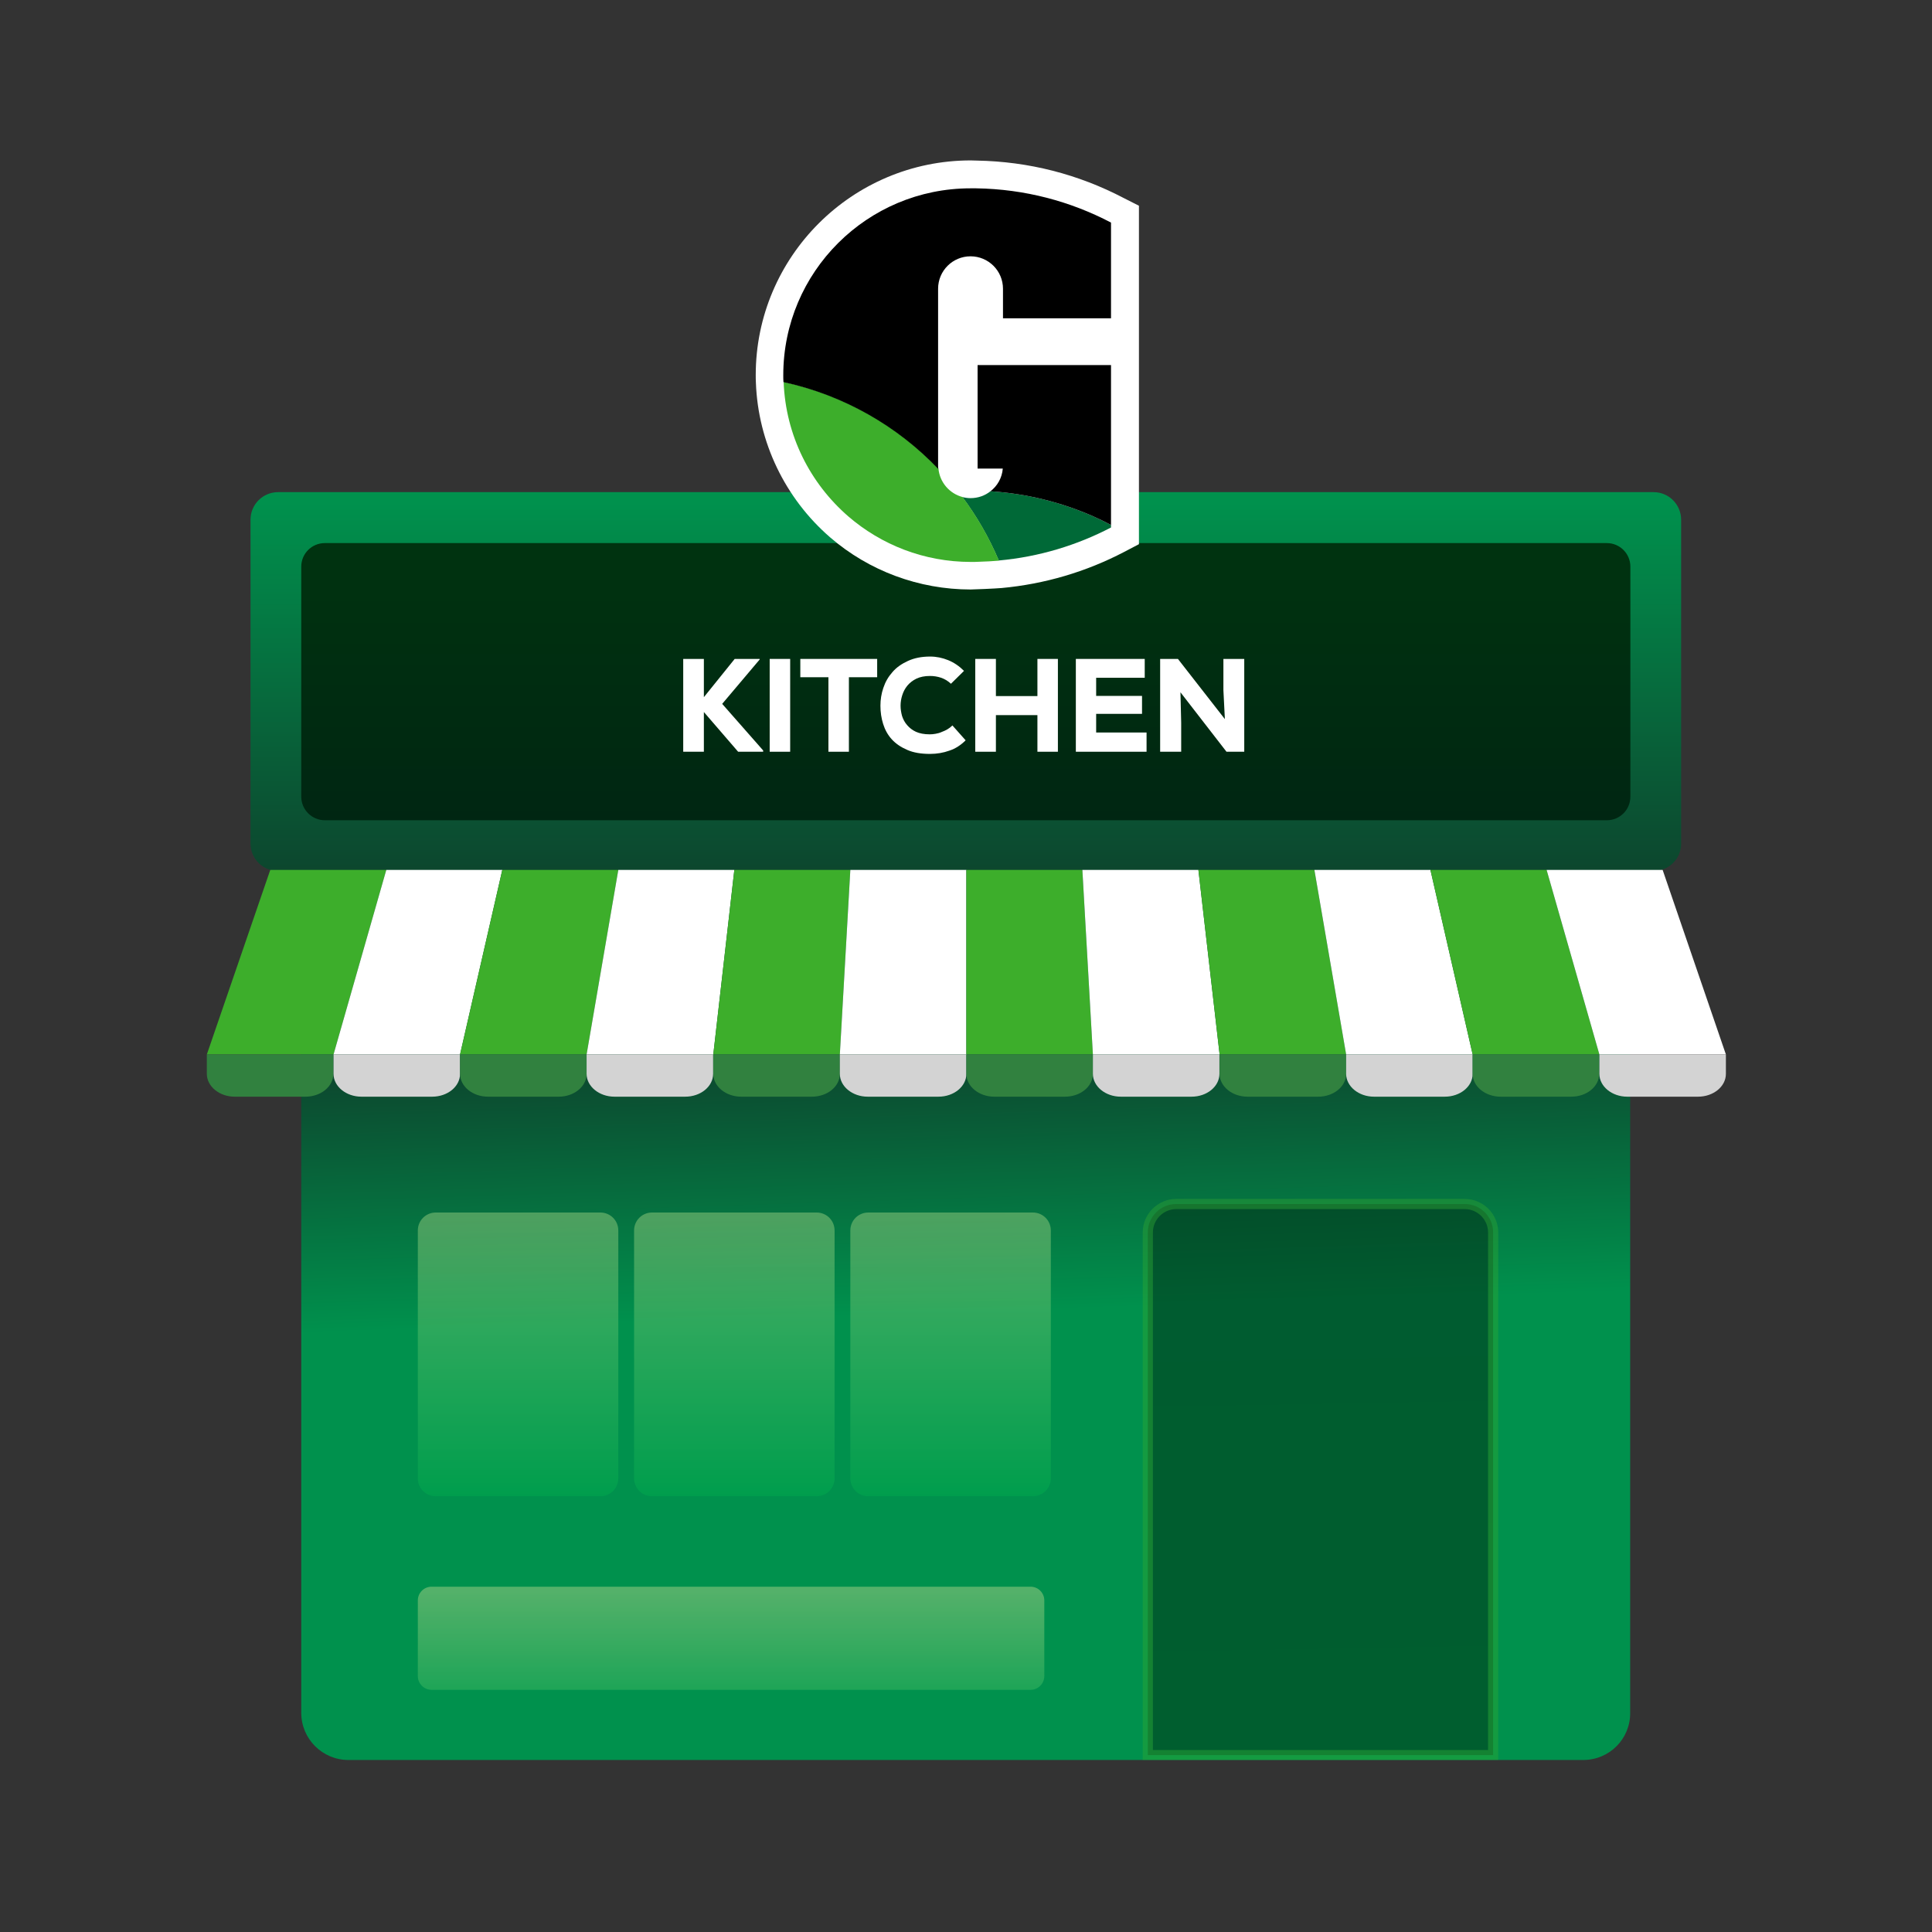<svg width="90" height="90" viewBox="0 0 90 90" fill="none" xmlns="http://www.w3.org/2000/svg">
<rect x="0" y="0" width="90" height="90" fill="#333333" stroke="none"/>
<path d="M73.753 81.987H16.23C15.022 81.987 14.034 81.007 14.034 79.791V40.524H75.94V79.791C75.949 81.007 74.969 81.987 73.753 81.987Z" fill="url(#paint0_linear_4608_68216)"/>
<path d="M77.03 40.575H12.953C12.244 40.575 11.67 40.001 11.67 39.291V24.21C11.67 23.5 12.244 22.926 12.953 22.926H77.03C77.739 22.926 78.313 23.5 78.313 24.21V39.291C78.322 40.001 77.739 40.575 77.03 40.575Z" fill="url(#paint1_linear_4608_68216)"/>
<path d="M14.034 37.113V26.397C14.034 25.789 14.524 25.299 15.132 25.299H74.851C75.459 25.299 75.949 25.789 75.949 26.397V37.113C75.949 37.721 75.459 38.211 74.851 38.211H15.132C14.532 38.211 14.034 37.721 14.034 37.113Z" fill="url(#paint2_linear_4608_68216)"/>
<path d="M52.355 9.229C50.227 8.115 47.922 7.524 45.507 7.481C45.414 7.481 45.312 7.473 45.22 7.473C39.697 7.473 35.205 11.957 35.205 17.471C35.205 17.581 35.205 17.699 35.213 17.834C35.314 20.596 36.572 23.213 38.667 25.029C40.482 26.599 42.813 27.461 45.22 27.461C45.355 27.461 46.351 27.419 46.655 27.393C48.665 27.207 50.582 26.642 52.364 25.713L53.056 25.35V9.584L52.355 9.229Z" fill="white"/>
<path d="M35.39 30.72L33.642 32.789L35.551 34.959V35.019H34.385L32.789 33.169V35.019H31.827V30.695H32.789V32.477L34.225 30.695H35.39V30.72Z" fill="white"/>
<path d="M36.809 30.695H35.855V35.019H36.809V30.695Z" fill="white"/>
<path d="M38.591 31.548H37.282V30.695H40.862V31.548H39.545V35.019H38.591V31.548Z" fill="white"/>
<path d="M44.983 34.487C44.764 34.706 44.51 34.875 44.223 34.968C43.944 35.069 43.64 35.12 43.32 35.12C42.906 35.12 42.551 35.061 42.264 34.934C41.968 34.807 41.732 34.647 41.546 34.444C41.36 34.242 41.225 33.997 41.141 33.727C41.056 33.456 41.014 33.178 41.014 32.874C41.014 32.595 41.056 32.316 41.149 32.046C41.242 31.767 41.377 31.531 41.572 31.311C41.757 31.092 42.002 30.923 42.298 30.788C42.593 30.653 42.931 30.585 43.328 30.585C43.624 30.585 43.902 30.644 44.172 30.754C44.443 30.864 44.688 31.033 44.907 31.252L44.299 31.852C44.164 31.725 44.012 31.632 43.843 31.573C43.666 31.514 43.497 31.489 43.32 31.489C43.075 31.489 42.864 31.531 42.686 31.616C42.517 31.7 42.374 31.81 42.264 31.945C42.154 32.08 42.078 32.232 42.028 32.392C41.977 32.553 41.952 32.713 41.952 32.874C41.952 33.034 41.977 33.186 42.019 33.347C42.07 33.507 42.146 33.651 42.256 33.777C42.365 33.904 42.5 34.014 42.669 34.09C42.838 34.166 43.049 34.208 43.311 34.208C43.396 34.208 43.488 34.2 43.581 34.183C43.683 34.166 43.776 34.14 43.868 34.098C43.961 34.064 44.054 34.022 44.139 33.971C44.223 33.921 44.299 33.862 44.367 33.794L44.983 34.487Z" fill="white"/>
<path d="M48.327 35.019V33.313H46.393V35.019H45.431V30.695H46.393V32.426H48.327V30.695H49.281V35.019H48.327Z" fill="white"/>
<path d="M53.411 35.019H50.117V30.695H53.326V31.573H51.063V32.418H53.2V33.254H51.063V34.123H53.411V35.019Z" fill="white"/>
<path d="M57.059 33.499L56.991 32.148V30.695H57.962V35.019H57.135L54.99 32.249L55.024 33.667V35.019H54.044V30.695H54.872L57.059 33.499Z" fill="white"/>
<path d="M46.14 22.884C45.887 23.087 45.566 23.205 45.211 23.205C45.084 23.205 44.958 23.188 44.831 23.154C45.498 24.049 46.064 25.029 46.511 26.076L46.528 26.11C48.403 25.941 50.168 25.4 51.755 24.573V24.455C51.485 24.311 51.207 24.176 50.919 24.049C49.442 23.399 47.837 22.994 46.14 22.884Z" fill="#006937"/>
<path d="M44.84 23.154C44.232 22.994 43.776 22.47 43.716 21.828C41.8 19.827 39.308 18.392 36.505 17.792C36.598 20.291 37.746 22.521 39.52 24.058C41.048 25.375 43.041 26.177 45.228 26.177C45.355 26.177 45.481 26.177 45.608 26.169C45.92 26.16 46.233 26.143 46.537 26.118L46.52 26.084C46.072 25.029 45.507 24.049 44.84 23.154Z" fill="#3DAE2B"/>
<path d="M45.473 8.773C45.388 8.773 45.304 8.773 45.211 8.773C40.398 8.773 36.488 12.666 36.488 17.48C36.488 17.589 36.488 17.691 36.496 17.8C39.3 18.408 41.8 19.844 43.708 21.845C43.708 21.803 43.7 21.761 43.7 21.71V13.451C43.7 12.616 44.375 11.94 45.211 11.94C46.047 11.94 46.723 12.616 46.723 13.451V14.828H51.755V10.369C49.872 9.381 47.744 8.807 45.473 8.773Z" fill="black"/>
<path d="M46.723 17.007H45.54V21.828H46.714C46.68 22.259 46.461 22.639 46.14 22.884C47.829 22.994 49.442 23.399 50.919 24.049C51.207 24.176 51.485 24.311 51.755 24.455V17.007H46.739H46.723Z" fill="black"/>
<path d="M17.995 40.524H12.59L9.635 49.121H15.537L17.995 40.524Z" fill="#3DAE2B"/>
<path d="M21.431 49.121L23.399 40.524H17.995L15.537 49.121H21.431Z" fill="white"/>
<path d="M27.326 49.121L28.803 40.524H23.399L21.431 49.121H27.326Z" fill="#3DAE2B"/>
<path d="M33.228 49.121L34.208 40.524H28.803L27.326 49.121H33.228Z" fill="white"/>
<path d="M39.123 49.121L39.612 40.524H34.208L33.228 49.121H39.123Z" fill="#3DAE2B"/>
<path d="M45.017 49.121V40.524H39.612L39.123 49.121H45.017Z" fill="white"/>
<path d="M50.911 49.121L50.421 40.524H45.017V49.121H50.911Z" fill="#3DAE2B"/>
<path d="M56.814 49.121L55.826 40.524H50.421L50.911 49.121H56.814Z" fill="white"/>
<path d="M62.708 49.121L61.23 40.524H55.826L56.814 49.121H62.708Z" fill="#3DAE2B"/>
<path d="M68.602 49.121L66.635 40.524H61.23L62.708 49.121H68.602Z" fill="white"/>
<path d="M74.505 49.121L72.047 40.524H66.635L68.602 49.121H74.505Z" fill="#3DAE2B"/>
<path d="M80.399 49.121L77.452 40.524H72.047L74.505 49.121H80.399Z" fill="white"/>
<path d="M9.635 49.121V50.024C9.635 50.607 10.217 51.088 10.935 51.088H14.228C14.946 51.088 15.529 50.615 15.529 50.024V49.121" fill="#31813F"/>
<path d="M15.537 49.121V50.024C15.537 50.607 16.12 51.088 16.838 51.088H20.131C20.849 51.088 21.431 50.615 21.431 50.024V49.121" fill="#D3D3D3"/>
<path d="M21.431 49.121V50.024C21.431 50.607 22.014 51.088 22.732 51.088H26.025C26.743 51.088 27.326 50.615 27.326 50.024V49.121" fill="#31813F"/>
<path d="M27.326 49.121V50.024C27.326 50.607 27.908 51.088 28.626 51.088H31.919C32.637 51.088 33.22 50.615 33.22 50.024V49.121" fill="#D3D3D3"/>
<path d="M33.228 49.121V50.024C33.228 50.607 33.811 51.088 34.529 51.088H37.822C38.54 51.088 39.123 50.615 39.123 50.024V49.121" fill="#31813F"/>
<path d="M39.123 49.121V50.024C39.123 50.607 39.705 51.088 40.423 51.088H43.717C44.434 51.088 45.017 50.615 45.017 50.024V49.121" fill="#D3D3D3"/>
<path d="M45.017 49.121V50.024C45.017 50.607 45.6 51.088 46.317 51.088H49.611C50.328 51.088 50.911 50.615 50.911 50.024V49.121" fill="#31813F"/>
<path d="M50.911 49.121V50.024C50.911 50.607 51.494 51.088 52.212 51.088H55.505C56.223 51.088 56.805 50.615 56.805 50.024V49.121" fill="#D3D3D3"/>
<path d="M56.814 49.121V50.024C56.814 50.607 57.396 51.088 58.114 51.088H61.407C62.125 51.088 62.708 50.615 62.708 50.024V49.121" fill="#31813F"/>
<path d="M62.708 49.121V50.024C62.708 50.607 63.291 51.088 64.008 51.088H67.302C68.02 51.088 68.602 50.615 68.602 50.024V49.121" fill="#D3D3D3"/>
<path d="M68.602 49.121V50.024C68.602 50.607 69.185 51.088 69.903 51.088H73.196C73.914 51.088 74.496 50.615 74.496 50.024V49.121" fill="#31813F"/>
<path d="M74.505 49.121V50.024C74.505 50.607 75.088 51.088 75.805 51.088H79.099C79.817 51.088 80.399 50.615 80.399 50.024V49.121" fill="#D3D3D3"/>
<g opacity="0.7">
<path opacity="0.7" d="M27.968 69.7H20.3C19.835 69.7 19.464 69.329 19.464 68.864V57.321C19.464 56.856 19.835 56.484 20.3 56.484H27.968C28.432 56.484 28.803 56.856 28.803 57.321V68.864C28.803 69.329 28.432 69.7 27.968 69.7Z" fill="url(#paint3_linear_4608_68216)"/>
</g>
<g opacity="0.7">
<path opacity="0.7" d="M38.042 69.7H30.374C29.91 69.7 29.538 69.329 29.538 68.864V57.321C29.538 56.856 29.91 56.484 30.374 56.484H38.042C38.506 56.484 38.878 56.856 38.878 57.321V68.864C38.878 69.329 38.506 69.7 38.042 69.7Z" fill="url(#paint4_linear_4608_68216)"/>
</g>
<g opacity="0.7">
<path opacity="0.7" d="M48.116 69.7H40.448C39.984 69.7 39.612 69.329 39.612 68.864V57.321C39.612 56.856 39.984 56.484 40.448 56.484H48.116C48.58 56.484 48.952 56.856 48.952 57.321V68.864C48.952 69.329 48.572 69.7 48.116 69.7Z" fill="url(#paint5_linear_4608_68216)"/>
</g>
<g opacity="0.7">
<path opacity="0.7" d="M53.47 81.75V57.413C53.47 56.679 54.061 56.088 54.796 56.088H68.231C68.965 56.088 69.556 56.679 69.556 57.413V81.759H53.47V81.75Z" fill="url(#paint6_linear_4608_68216)"/>
<g opacity="0.7">
<path opacity="0.7" d="M68.231 56.324C68.83 56.324 69.32 56.814 69.32 57.413V81.522H53.706V57.413C53.706 56.814 54.196 56.324 54.796 56.324H68.231ZM68.231 55.851H54.796C53.934 55.851 53.233 56.552 53.233 57.413V81.987H69.793V57.413C69.793 56.552 69.092 55.851 68.231 55.851Z" fill="#3DAE2B"/>
</g>
</g>
<g opacity="0.7">
<path opacity="0.7" d="M48.006 78.719H20.106C19.751 78.719 19.464 78.431 19.464 78.077V74.555C19.464 74.201 19.751 73.914 20.106 73.914H48.006C48.361 73.914 48.648 74.201 48.648 74.555V78.077C48.648 78.431 48.361 78.719 48.006 78.719Z" fill="url(#paint7_linear_4608_68216)"/>
</g>
<defs>
<linearGradient id="paint0_linear_4608_68216" x1="44.623" y1="48.527" x2="45.023" y2="61.141" gradientUnits="userSpaceOnUse">
<stop stop-color="#0D442D"/>
<stop offset="1" stop-color="#00914D"/>
</linearGradient>
<linearGradient id="paint1_linear_4608_68216" x1="44.993" y1="41.08" x2="44.993" y2="23.429" gradientUnits="userSpaceOnUse">
<stop stop-color="#0D442D"/>
<stop offset="1" stop-color="#00914D"/>
</linearGradient>
<linearGradient id="paint2_linear_4608_68216" x1="44.993" y1="38.277" x2="44.993" y2="22.651" gradientUnits="userSpaceOnUse">
<stop stop-color="#002612"/>
<stop offset="1" stop-color="#00360F"/>
</linearGradient>
<linearGradient id="paint3_linear_4608_68216" x1="24.134" y1="54.828" x2="24.134" y2="69.653" gradientUnits="userSpaceOnUse">
<stop stop-color="#ACD488"/>
<stop offset="1" stop-color="#00AC4D"/>
</linearGradient>
<linearGradient id="paint4_linear_4608_68216" x1="34.207" y1="54.828" x2="34.207" y2="69.653" gradientUnits="userSpaceOnUse">
<stop stop-color="#ACD488"/>
<stop offset="1" stop-color="#00AC4D"/>
</linearGradient>
<linearGradient id="paint5_linear_4608_68216" x1="44.281" y1="54.828" x2="44.281" y2="69.653" gradientUnits="userSpaceOnUse">
<stop stop-color="#ACD488"/>
<stop offset="1" stop-color="#00AC4D"/>
</linearGradient>
<linearGradient id="paint6_linear_4608_68216" x1="61.344" y1="60.266" x2="62.485" y2="124.129" gradientUnits="userSpaceOnUse">
<stop stop-color="#002612"/>
<stop offset="1" stop-color="#00360F"/>
</linearGradient>
<linearGradient id="paint7_linear_4608_68216" x1="34.057" y1="74.081" x2="34.057" y2="81.289" gradientUnits="userSpaceOnUse">
<stop stop-color="#ACD488"/>
<stop offset="1" stop-color="#00AC4D"/>
</linearGradient>
</defs>
</svg>
